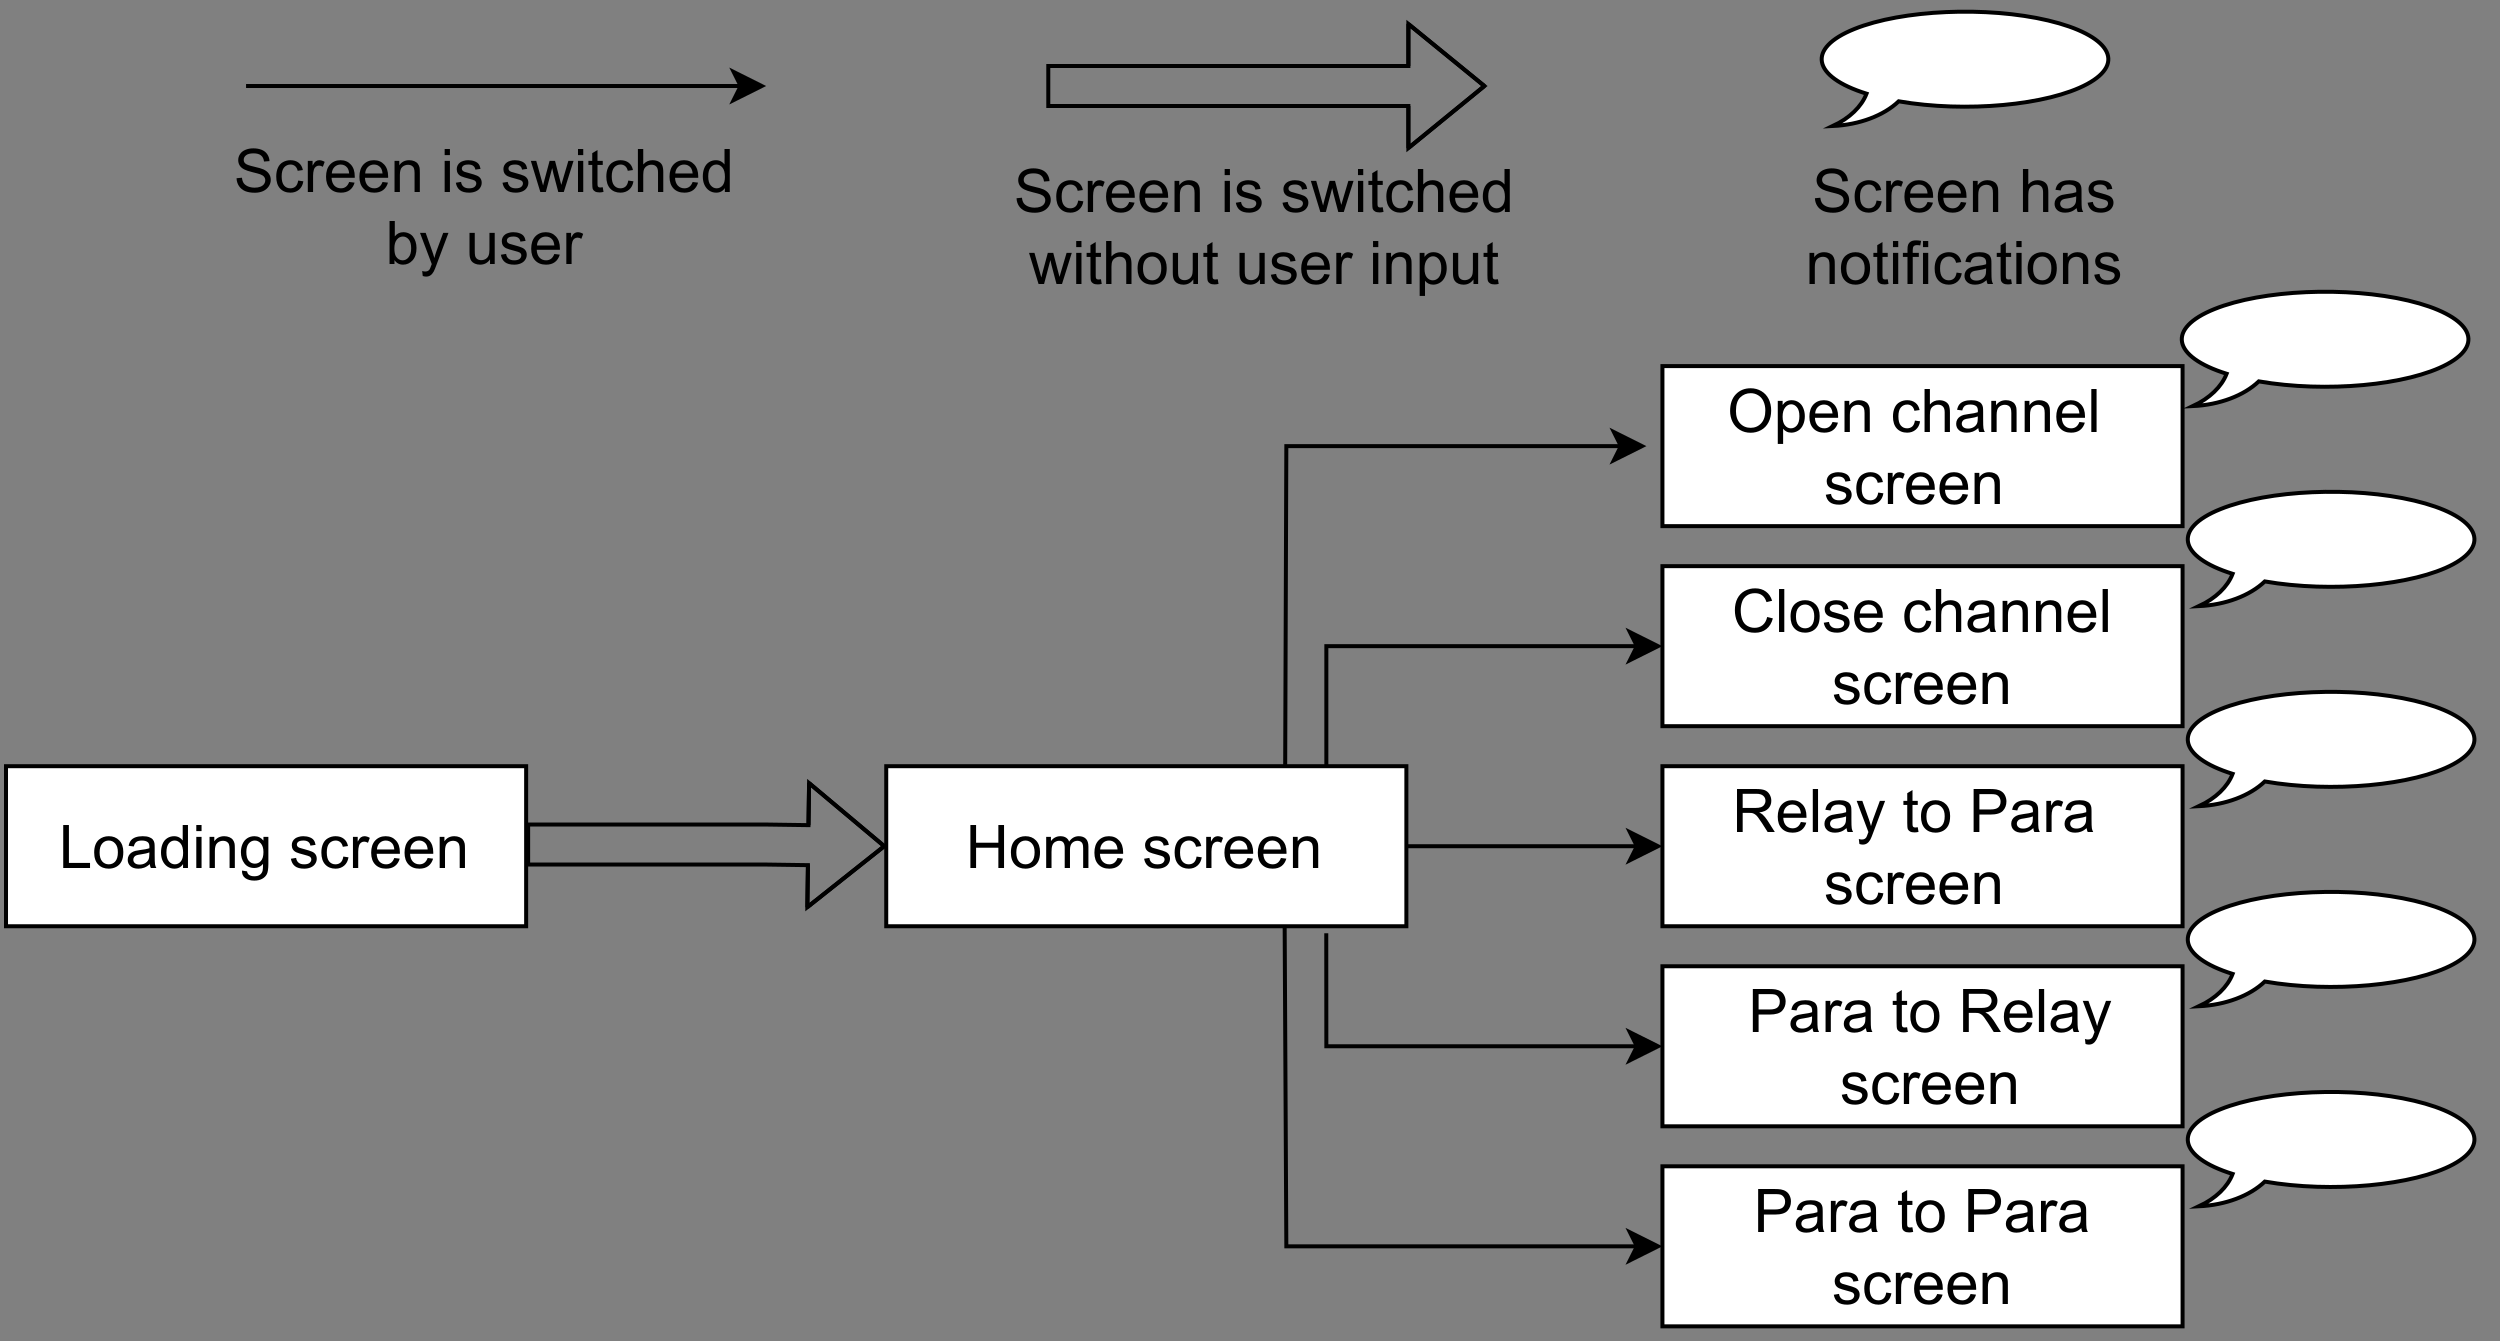 <?xml version="1.0" encoding="UTF-8" standalone="no"?>
<svg 
   width="468pt"
   height="251.04pt"
   viewBox="0 0 468 251.04"
   version="1.1"
   id="svg587"
   xmlns:xlink="http://www.w3.org/1999/xlink"
   xmlns="http://www.w3.org/2000/svg"
   xmlns:svg="http://www.w3.org/2000/svg" content="%3Cmxfile%20host%3D%22app.diagrams.net%22%20modified%3D%222022-08-05T22%3A43%3A18.008Z%22%20agent%3D%225.0%20(Macintosh%3B%20Intel%20Mac%20OS%20X%2010_15_7)%20AppleWebKit%2F537.36%20(KHTML%2C%20like%20Gecko)%20Chrome%2F103.0.0.0%20Safari%2F537.36%22%20etag%3D%22Mi8PwlI-FPSm-sJEyrtN%22%20version%3D%2220.2.0%22%3E%3Cdiagram%20id%3D%22OMIF_R0thv2kM_KhiLyv%22%20name%3D%22Page-1%22%3E5VtNd5s4FP01XsYH8c0ycTvTRec0Z7Jou%2BpRQQHNYOQBOcb59SOBZEDgGLfmw3EWDnoST%2BLeq8eTZC%2BM1Tr%2FM4Wb6C8SoHiha0G%2BMD4sdN0DOvvkhn1psGy3NIQpDkoTqAxP%2BBUJoyasWxygrNGQEhJTvGkafZIkyKcNG0xTsms2eyZxs9cNDEWPWmV48mGMWs2%2B4oBGpdXVncr%2BCeEwkj0D2ytr1lA2Fo6zCAZkVzMZHxfGKiWEllfrfIVijp3EpbzvjyO1h4GlKKF9bnhNNPtHsI9WG%2B0fK9q9fv3yeXVnlF5eYLwVDywGS%2FcSAZQE9xxIVvJjmGXYXxgPEV3HzADYZUq2SYB4JxorlbejIFTxq4YJDg%2FPRIPIGtF0z5rsKngtAVlUQ1baUhRDil%2Ba7qFgOTy4O%2FTwSDDrWNeEIG3hRspR6kx6yMg29ZG4qY6m4gd4JxxRmIaIthyxi9pTV6aCrDOIs04TxwS34ZfPMcoFgw%2Fvi8yLsWk4v8YmwxLua802vEF2fMCG3t1PJY7S40WlYndIxY4ZEw%2FPpBhcpRn7vy2RFXdZEYzvWQNgbfJCDrKeXYX8%2F5OfIpTwAWTczw5TP2Lq0bWfHJVthlLZFRt52Vt5Y0usFOW0KcWMpuRftCIxSZklIQniA8NxrJhgjMOE65lpkvVnPLyglGIWwe9FxRoHAe%2FmYRdhip420Od97tjr6ojguQOUnyv5vCltybBkvDYjgNkxJUxFcXX1N4LHufS7LfqPssauIrKlB%2Bo0nGy2dKZccTmJfAFYl%2BHuQIIkz%2BggryueGUOR550O811I1akRb4F1HvIEbfkTsqC%2FJMzjD4Z7zOkeBEtTmQim18bSHRNKGdK7JkIE%2BUxICMXPTI0UkyS7HdWbwJqZ6gE4LfsmLCcmwSVREyjZbgdKxpiBXS6taih9JjDASciREtJ%2B9yKeDx091lLvPyU%2FYC558byl5Ta99M3KdSVbdrRhsnJgHx1z3%2BVf%2B5ZhcnngzDgyHqFtBlPTbKH2ibm%2BpTA5X27a65PZKdqUApIZ0vSo9VgYzA01uyuvHBU1vb0EmD9qk2tNn3M2fgQ1Z3qttbPz%2BaM2vdYufiChwoZyTL%2FxuqVjO6L8nZXvtKWmucLwIRd3F4V9rfCIUswelb%2Faz8rH2RMUWe%2FJLGWqxN1QE3dX4bhv1m4CxdFAWbu6ly77GTT%2F1tuZ5KX1mbARfpOK44XvhVoPdZU2i9L%2BbCGW%2BJ9MLq5fiKpAhjrUUQdsjSHEHgeAlwmUoBYkhQyPR8jBxdszivZQee0QfhKVe0sHaNWfkvV53tL%2BxW0TU9Wj%2Fru6v%2FThtd51JDnQW9417ZqAwVIzzbNf8lcl60m3%2FwzzTVk72m%2FIWjmcs9Xjh4HCuTNKOO%2Bxr3e5vFeZEZo9SFAfJV3uMyP0SWeE%2Fnagd%2FmMqGoV%2F7PLdZR%2B3FGS7vYW4ZdNcW7rRzBJii8c3tpGbuvQtmvpLpPEcZbu7S3JVUwydOM02csmUZ27oKMSJQdQI%2BpvFuP4qClhH48whTdJlULU5DPKaG%2B8Cm4KniRpt0eU10zQpp9R%2BptE3eyEUmNf5%2F7yuEz12F%2Be6RfqLPXLiXYbzFG%2FUGf02AudLZZAfS2DqdHssaF3PWhOrs0eO0xXg6YzuTZ77E5cD5rDaZMVq99zlavf6kdxxsf%2FAQ%3D%3D%3C%2Fdiagram%3E%3C%2Fmxfile%3E">
  <rect x="0" y="0" width="468" height="251.04" fill="#808080" stroke="none"/>
  <defs
     id="defs87">
    <g
       id="g85">
      <g
         id="glyph-0-0" />
      <g
         id="glyph-0-1">
        <path
           d="M 0.5 -2.578 L 1.516 -2.672 C 1.555 -2.266 1.66 -1.93 1.828 -1.672 C 2.004 -1.422 2.273 -1.211 2.641 -1.047 C 3.016 -0.891 3.43 -0.812 3.891 -0.812 C 4.297 -0.812 4.648 -0.867 4.953 -0.984 C 5.266 -1.109 5.492 -1.273 5.641 -1.484 C 5.797 -1.703 5.875 -1.938 5.875 -2.188 C 5.875 -2.438 5.801 -2.656 5.656 -2.844 C 5.508 -3.031 5.27 -3.188 4.938 -3.312 C 4.719 -3.395 4.238 -3.523 3.5 -3.703 C 2.758 -3.891 2.242 -4.062 1.953 -4.219 C 1.566 -4.414 1.281 -4.66 1.094 -4.953 C 0.906 -5.254 0.812 -5.594 0.812 -5.969 C 0.812 -6.375 0.926 -6.75 1.156 -7.094 C 1.383 -7.445 1.719 -7.711 2.156 -7.891 C 2.602 -8.078 3.098 -8.172 3.641 -8.172 C 4.234 -8.172 4.758 -8.078 5.219 -7.891 C 5.676 -7.703 6.023 -7.422 6.266 -7.047 C 6.516 -6.672 6.648 -6.25 6.672 -5.781 L 5.641 -5.703 C 5.586 -6.211 5.398 -6.594 5.078 -6.844 C 4.766 -7.102 4.301 -7.234 3.688 -7.234 C 3.039 -7.234 2.57 -7.113 2.281 -6.875 C 1.988 -6.645 1.844 -6.363 1.844 -6.031 C 1.844 -5.738 1.945 -5.504 2.156 -5.328 C 2.352 -5.141 2.883 -4.945 3.75 -4.75 C 4.613 -4.551 5.207 -4.379 5.531 -4.234 C 6 -4.016 6.344 -3.738 6.562 -3.406 C 6.789 -3.082 6.906 -2.703 6.906 -2.266 C 6.906 -1.836 6.781 -1.438 6.531 -1.062 C 6.289 -0.688 5.941 -0.391 5.484 -0.172 C 5.023 0.035 4.508 0.141 3.938 0.141 C 3.207 0.141 2.594 0.035 2.094 -0.172 C 1.602 -0.391 1.219 -0.711 0.938 -1.141 C 0.664 -1.566 0.52 -2.047 0.5 -2.578 Z M 0.5 -2.578 "
           id="path3" />
      </g>
      <g
         id="glyph-0-2">
        <path
           d="M 4.547 -2.141 L 5.516 -2 C 5.41 -1.332 5.141 -0.812 4.703 -0.438 C 4.266 -0.062 3.727 0.125 3.094 0.125 C 2.289 0.125 1.645 -0.133 1.156 -0.656 C 0.676 -1.176 0.438 -1.922 0.438 -2.891 C 0.438 -3.516 0.539 -4.062 0.75 -4.531 C 0.957 -5.008 1.273 -5.363 1.703 -5.594 C 2.129 -5.832 2.594 -5.953 3.094 -5.953 C 3.727 -5.953 4.242 -5.789 4.641 -5.469 C 5.047 -5.156 5.305 -4.703 5.422 -4.109 L 4.453 -3.969 C 4.367 -4.352 4.207 -4.645 3.969 -4.844 C 3.738 -5.039 3.457 -5.141 3.125 -5.141 C 2.633 -5.141 2.234 -4.961 1.922 -4.609 C 1.609 -4.254 1.453 -3.691 1.453 -2.922 C 1.453 -2.141 1.602 -1.57 1.906 -1.219 C 2.207 -0.863 2.598 -0.688 3.078 -0.688 C 3.461 -0.688 3.785 -0.801 4.047 -1.031 C 4.305 -1.27 4.473 -1.641 4.547 -2.141 Z M 4.547 -2.141 "
           id="path6" />
      </g>
      <g
         id="glyph-0-3">
        <path
           d="M 0.734 0 L 0.734 -5.828 L 1.625 -5.828 L 1.625 -4.938 C 1.844 -5.352 2.047 -5.625 2.234 -5.75 C 2.43 -5.883 2.645 -5.953 2.875 -5.953 C 3.207 -5.953 3.547 -5.848 3.891 -5.641 L 3.547 -4.719 C 3.305 -4.863 3.066 -4.938 2.828 -4.938 C 2.609 -4.938 2.41 -4.867 2.234 -4.734 C 2.066 -4.609 1.945 -4.43 1.875 -4.203 C 1.77 -3.848 1.719 -3.461 1.719 -3.047 L 1.719 0 Z M 0.734 0 "
           id="path9" />
      </g>
      <g
         id="glyph-0-4">
        <path
           d="M 4.734 -1.875 L 5.75 -1.75 C 5.582 -1.156 5.281 -0.691 4.844 -0.359 C 4.414 -0.035 3.863 0.125 3.188 0.125 C 2.332 0.125 1.656 -0.133 1.156 -0.656 C 0.656 -1.176 0.406 -1.91 0.406 -2.859 C 0.406 -3.836 0.656 -4.598 1.156 -5.141 C 1.664 -5.68 2.32 -5.953 3.125 -5.953 C 3.906 -5.953 4.539 -5.688 5.031 -5.156 C 5.531 -4.625 5.781 -3.879 5.781 -2.922 C 5.781 -2.867 5.781 -2.781 5.781 -2.656 L 1.438 -2.656 C 1.469 -2.02 1.645 -1.531 1.969 -1.188 C 2.301 -0.852 2.707 -0.688 3.188 -0.688 C 3.551 -0.688 3.859 -0.781 4.109 -0.969 C 4.367 -1.156 4.578 -1.457 4.734 -1.875 Z M 1.484 -3.469 L 4.734 -3.469 C 4.691 -3.957 4.566 -4.328 4.359 -4.578 C 4.047 -4.953 3.641 -5.141 3.141 -5.141 C 2.691 -5.141 2.312 -4.988 2 -4.688 C 1.688 -4.383 1.516 -3.977 1.484 -3.469 Z M 1.484 -3.469 "
           id="path12" />
      </g>
      <g
         id="glyph-0-5">
        <path
           d="M 0.734 0 L 0.734 -5.828 L 1.625 -5.828 L 1.625 -5 C 2.051 -5.633 2.672 -5.953 3.484 -5.953 C 3.836 -5.953 4.16 -5.891 4.453 -5.766 C 4.742 -5.641 4.961 -5.473 5.109 -5.266 C 5.254 -5.066 5.359 -4.828 5.422 -4.547 C 5.453 -4.359 5.469 -4.035 5.469 -3.578 L 5.469 0 L 4.484 0 L 4.484 -3.547 C 4.484 -3.941 4.441 -4.238 4.359 -4.438 C 4.285 -4.645 4.148 -4.805 3.953 -4.922 C 3.766 -5.035 3.539 -5.094 3.281 -5.094 C 2.852 -5.094 2.488 -4.957 2.188 -4.688 C 1.883 -4.426 1.734 -3.926 1.734 -3.188 L 1.734 0 Z M 0.734 0 "
           id="path15" />
      </g>
      <g
         id="glyph-0-6" />
      <g
         id="glyph-0-7">
        <path
           d="M 0.75 -6.906 L 0.75 -8.047 L 1.734 -8.047 L 1.734 -6.906 Z M 0.75 0 L 0.75 -5.828 L 1.734 -5.828 L 1.734 0 Z M 0.75 0 "
           id="path19" />
      </g>
      <g
         id="glyph-0-8">
        <path
           d="M 0.344 -1.734 L 1.328 -1.891 C 1.379 -1.504 1.531 -1.207 1.781 -1 C 2.031 -0.789 2.379 -0.688 2.828 -0.688 C 3.285 -0.688 3.625 -0.773 3.844 -0.953 C 4.062 -1.141 4.172 -1.359 4.172 -1.609 C 4.172 -1.828 4.07 -2.004 3.875 -2.141 C 3.738 -2.223 3.406 -2.332 2.875 -2.469 C 2.145 -2.656 1.641 -2.812 1.359 -2.938 C 1.078 -3.07 0.863 -3.254 0.719 -3.484 C 0.582 -3.723 0.516 -3.988 0.516 -4.281 C 0.516 -4.539 0.57 -4.781 0.688 -5 C 0.801 -5.219 0.961 -5.398 1.172 -5.547 C 1.328 -5.66 1.535 -5.754 1.797 -5.828 C 2.066 -5.91 2.352 -5.953 2.656 -5.953 C 3.113 -5.953 3.516 -5.883 3.859 -5.75 C 4.203 -5.625 4.457 -5.445 4.625 -5.219 C 4.789 -5 4.906 -4.703 4.969 -4.328 L 4 -4.188 C 3.957 -4.488 3.828 -4.723 3.609 -4.891 C 3.398 -5.055 3.102 -5.141 2.719 -5.141 C 2.27 -5.141 1.945 -5.066 1.75 -4.922 C 1.562 -4.773 1.469 -4.598 1.469 -4.391 C 1.469 -4.266 1.504 -4.148 1.578 -4.047 C 1.66 -3.941 1.789 -3.852 1.969 -3.781 C 2.062 -3.75 2.352 -3.664 2.844 -3.531 C 3.539 -3.344 4.023 -3.188 4.297 -3.062 C 4.578 -2.945 4.797 -2.773 4.953 -2.547 C 5.109 -2.328 5.188 -2.051 5.188 -1.719 C 5.188 -1.383 5.086 -1.07 4.891 -0.781 C 4.703 -0.488 4.426 -0.266 4.062 -0.109 C 3.695 0.047 3.289 0.125 2.844 0.125 C 2.082 0.125 1.504 -0.031 1.109 -0.344 C 0.711 -0.656 0.457 -1.117 0.344 -1.734 Z M 0.344 -1.734 "
           id="path22" />
      </g>
      <g
         id="glyph-0-9">
        <path
           d="M 1.812 0 L 0.031 -5.828 L 1.047 -5.828 L 1.984 -2.469 L 2.328 -1.219 C 2.336 -1.281 2.438 -1.676 2.625 -2.406 L 3.547 -5.828 L 4.562 -5.828 L 5.438 -2.453 L 5.734 -1.328 L 6.062 -2.453 L 7.062 -5.828 L 8.031 -5.828 L 6.203 0 L 5.172 0 L 4.25 -3.484 L 4.031 -4.484 L 2.844 0 Z M 1.812 0 "
           id="path25" />
      </g>
      <g
         id="glyph-0-10">
        <path
           d="M 2.891 -0.891 L 3.031 -0.016 C 2.758 0.047 2.516 0.078 2.297 0.078 C 1.93 0.078 1.648 0.02 1.453 -0.094 C 1.254 -0.207 1.113 -0.352 1.031 -0.531 C 0.957 -0.719 0.922 -1.109 0.922 -1.703 L 0.922 -5.062 L 0.203 -5.062 L 0.203 -5.828 L 0.922 -5.828 L 0.922 -7.266 L 1.906 -7.859 L 1.906 -5.828 L 2.891 -5.828 L 2.891 -5.062 L 1.906 -5.062 L 1.906 -1.656 C 1.906 -1.375 1.922 -1.191 1.953 -1.109 C 1.984 -1.023 2.039 -0.957 2.125 -0.906 C 2.207 -0.863 2.32 -0.844 2.469 -0.844 C 2.57 -0.844 2.711 -0.859 2.891 -0.891 Z M 2.891 -0.891 "
           id="path28" />
      </g>
      <g
         id="glyph-0-11">
        <path
           d="M 0.734 0 L 0.734 -8.047 L 1.734 -8.047 L 1.734 -5.156 C 2.191 -5.688 2.77 -5.953 3.469 -5.953 C 3.906 -5.953 4.281 -5.867 4.594 -5.703 C 4.914 -5.535 5.145 -5.301 5.281 -5 C 5.414 -4.695 5.484 -4.258 5.484 -3.688 L 5.484 0 L 4.5 0 L 4.5 -3.688 C 4.5 -4.188 4.391 -4.547 4.172 -4.766 C 3.961 -4.992 3.66 -5.109 3.266 -5.109 C 2.973 -5.109 2.695 -5.031 2.438 -4.875 C 2.188 -4.727 2.004 -4.523 1.891 -4.266 C 1.785 -4.004 1.734 -3.645 1.734 -3.188 L 1.734 0 Z M 0.734 0 "
           id="path31" />
      </g>
      <g
         id="glyph-0-12">
        <path
           d="M 4.516 0 L 4.516 -0.734 C 4.148 -0.16 3.609 0.125 2.891 0.125 C 2.422 0.125 1.992 0 1.609 -0.25 C 1.223 -0.508 0.922 -0.867 0.703 -1.328 C 0.492 -1.785 0.391 -2.312 0.391 -2.906 C 0.391 -3.488 0.484 -4.016 0.672 -4.484 C 0.867 -4.961 1.16 -5.328 1.547 -5.578 C 1.93 -5.828 2.363 -5.953 2.844 -5.953 C 3.195 -5.953 3.508 -5.879 3.781 -5.734 C 4.062 -5.586 4.285 -5.395 4.453 -5.156 L 4.453 -8.047 L 5.438 -8.047 L 5.438 0 Z M 1.406 -2.906 C 1.406 -2.156 1.562 -1.598 1.875 -1.234 C 2.188 -0.867 2.555 -0.688 2.984 -0.688 C 3.41 -0.688 3.773 -0.859 4.078 -1.203 C 4.379 -1.555 4.531 -2.098 4.531 -2.828 C 4.531 -3.617 4.375 -4.203 4.062 -4.578 C 3.758 -4.953 3.383 -5.141 2.938 -5.141 C 2.5 -5.141 2.133 -4.957 1.844 -4.594 C 1.551 -4.238 1.406 -3.676 1.406 -2.906 Z M 1.406 -2.906 "
           id="path34" />
      </g>
      <g
         id="glyph-0-13">
        <path
           d="M 1.656 0 L 0.734 0 L 0.734 -8.047 L 1.719 -8.047 L 1.719 -5.172 C 2.133 -5.691 2.664 -5.953 3.312 -5.953 C 3.676 -5.953 4.016 -5.879 4.328 -5.734 C 4.648 -5.598 4.914 -5.395 5.125 -5.125 C 5.332 -4.863 5.492 -4.547 5.609 -4.172 C 5.723 -3.805 5.781 -3.414 5.781 -3 C 5.781 -2 5.535 -1.227 5.047 -0.688 C 4.555 -0.145 3.961 0.125 3.266 0.125 C 2.578 0.125 2.039 -0.16 1.656 -0.734 Z M 1.641 -2.953 C 1.641 -2.254 1.734 -1.75 1.922 -1.438 C 2.234 -0.938 2.656 -0.688 3.188 -0.688 C 3.613 -0.688 3.984 -0.875 4.297 -1.25 C 4.617 -1.625 4.781 -2.18 4.781 -2.922 C 4.781 -3.68 4.629 -4.238 4.328 -4.594 C 4.023 -4.957 3.66 -5.141 3.234 -5.141 C 2.797 -5.141 2.422 -4.953 2.109 -4.578 C 1.797 -4.203 1.641 -3.66 1.641 -2.953 Z M 1.641 -2.953 "
           id="path37" />
      </g>
      <g
         id="glyph-0-14">
        <path
           d="M 0.703 2.25 L 0.594 1.312 C 0.801 1.375 0.988 1.406 1.156 1.406 C 1.375 1.406 1.547 1.367 1.672 1.297 C 1.805 1.223 1.914 1.117 2 0.984 C 2.062 0.891 2.16 0.645 2.297 0.25 C 2.316 0.195 2.348 0.117 2.391 0.016 L 0.188 -5.828 L 1.25 -5.828 L 2.453 -2.453 C 2.609 -2.023 2.75 -1.578 2.875 -1.109 C 2.988 -1.555 3.125 -2 3.281 -2.438 L 4.531 -5.828 L 5.516 -5.828 L 3.297 0.094 C 3.066 0.738 2.883 1.18 2.75 1.422 C 2.57 1.742 2.367 1.977 2.141 2.125 C 1.922 2.281 1.648 2.359 1.328 2.359 C 1.141 2.359 0.93 2.32 0.703 2.25 Z M 0.703 2.25 "
           id="path40" />
      </g>
      <g
         id="glyph-0-15">
        <path
           d="M 4.562 0 L 4.562 -0.859 C 4.102 -0.203 3.484 0.125 2.703 0.125 C 2.359 0.125 2.035 0.062 1.734 -0.062 C 1.441 -0.195 1.223 -0.363 1.078 -0.562 C 0.93 -0.758 0.832 -1.004 0.781 -1.297 C 0.738 -1.484 0.719 -1.789 0.719 -2.219 L 0.719 -5.828 L 1.703 -5.828 L 1.703 -2.594 C 1.703 -2.082 1.723 -1.734 1.766 -1.547 C 1.828 -1.285 1.957 -1.082 2.156 -0.938 C 2.363 -0.789 2.613 -0.719 2.906 -0.719 C 3.207 -0.719 3.484 -0.789 3.734 -0.938 C 3.992 -1.094 4.176 -1.301 4.281 -1.562 C 4.395 -1.82 4.453 -2.203 4.453 -2.703 L 4.453 -5.828 L 5.438 -5.828 L 5.438 0 Z M 4.562 0 "
           id="path43" />
      </g>
      <g
         id="glyph-0-16">
        <path
           d="M 0.375 -2.906 C 0.375 -3.988 0.672 -4.789 1.266 -5.312 C 1.773 -5.738 2.391 -5.953 3.109 -5.953 C 3.91 -5.953 4.562 -5.691 5.062 -5.172 C 5.57 -4.648 5.828 -3.926 5.828 -3 C 5.828 -2.25 5.711 -1.656 5.484 -1.219 C 5.266 -0.789 4.941 -0.457 4.516 -0.219 C 4.086 0.008 3.617 0.125 3.109 0.125 C 2.285 0.125 1.625 -0.133 1.125 -0.656 C 0.625 -1.176 0.375 -1.926 0.375 -2.906 Z M 1.391 -2.906 C 1.391 -2.164 1.551 -1.609 1.875 -1.234 C 2.195 -0.867 2.609 -0.688 3.109 -0.688 C 3.598 -0.688 4.004 -0.867 4.328 -1.234 C 4.648 -1.609 4.812 -2.18 4.812 -2.953 C 4.812 -3.672 4.645 -4.211 4.312 -4.578 C 3.988 -4.953 3.586 -5.141 3.109 -5.141 C 2.609 -5.141 2.195 -4.953 1.875 -4.578 C 1.551 -4.211 1.391 -3.656 1.391 -2.906 Z M 1.391 -2.906 "
           id="path46" />
      </g>
      <g
         id="glyph-0-17">
        <path
           d="M 0.734 2.234 L 0.734 -5.828 L 1.641 -5.828 L 1.641 -5.062 C 1.848 -5.363 2.086 -5.586 2.359 -5.734 C 2.629 -5.879 2.953 -5.953 3.328 -5.953 C 3.828 -5.953 4.266 -5.82 4.641 -5.562 C 5.023 -5.312 5.312 -4.953 5.5 -4.484 C 5.695 -4.023 5.797 -3.516 5.797 -2.953 C 5.797 -2.359 5.688 -1.82 5.469 -1.344 C 5.258 -0.863 4.953 -0.5 4.547 -0.25 C 4.141 0 3.711 0.125 3.266 0.125 C 2.93 0.125 2.633 0.055 2.375 -0.078 C 2.113 -0.211 1.898 -0.391 1.734 -0.609 L 1.734 2.234 Z M 1.641 -2.875 C 1.641 -2.125 1.789 -1.57 2.094 -1.219 C 2.395 -0.863 2.758 -0.688 3.188 -0.688 C 3.625 -0.688 4 -0.867 4.312 -1.234 C 4.625 -1.609 4.781 -2.188 4.781 -2.969 C 4.781 -3.707 4.629 -4.258 4.328 -4.625 C 4.023 -5 3.66 -5.188 3.234 -5.188 C 2.816 -5.188 2.445 -4.988 2.125 -4.594 C 1.801 -4.195 1.641 -3.625 1.641 -2.875 Z M 1.641 -2.875 "
           id="path49" />
      </g>
      <g
         id="glyph-0-18">
        <path
           d="M 4.547 -0.719 C 4.18 -0.406 3.828 -0.188 3.484 -0.062 C 3.148 0.062 2.785 0.125 2.391 0.125 C 1.754 0.125 1.266 -0.031 0.922 -0.344 C 0.578 -0.656 0.406 -1.051 0.406 -1.531 C 0.406 -1.82 0.469 -2.082 0.594 -2.312 C 0.727 -2.551 0.898 -2.738 1.109 -2.875 C 1.316 -3.02 1.555 -3.129 1.828 -3.203 C 2.016 -3.254 2.305 -3.305 2.703 -3.359 C 3.492 -3.453 4.078 -3.566 4.453 -3.703 C 4.461 -3.836 4.469 -3.922 4.469 -3.953 C 4.469 -4.359 4.375 -4.645 4.188 -4.812 C 3.938 -5.031 3.562 -5.141 3.062 -5.141 C 2.594 -5.141 2.25 -5.055 2.031 -4.891 C 1.812 -4.734 1.648 -4.445 1.547 -4.031 L 0.578 -4.156 C 0.66 -4.57 0.801 -4.906 1 -5.156 C 1.207 -5.414 1.5 -5.613 1.875 -5.75 C 2.258 -5.883 2.703 -5.953 3.203 -5.953 C 3.703 -5.953 4.102 -5.895 4.406 -5.781 C 4.719 -5.664 4.945 -5.52 5.094 -5.344 C 5.25 -5.164 5.352 -4.941 5.406 -4.672 C 5.438 -4.504 5.453 -4.195 5.453 -3.75 L 5.453 -2.438 C 5.453 -1.52 5.473 -0.938 5.516 -0.688 C 5.555 -0.445 5.641 -0.219 5.766 0 L 4.734 0 C 4.629 -0.207 4.566 -0.445 4.547 -0.719 Z M 4.453 -2.922 C 4.098 -2.773 3.562 -2.648 2.844 -2.547 C 2.438 -2.492 2.148 -2.43 1.984 -2.359 C 1.816 -2.285 1.688 -2.176 1.594 -2.031 C 1.5 -1.895 1.453 -1.738 1.453 -1.562 C 1.453 -1.301 1.551 -1.082 1.75 -0.906 C 1.957 -0.727 2.254 -0.641 2.641 -0.641 C 3.016 -0.641 3.348 -0.723 3.641 -0.891 C 3.941 -1.055 4.16 -1.285 4.297 -1.578 C 4.398 -1.797 4.453 -2.125 4.453 -2.562 Z M 4.453 -2.922 "
           id="path52" />
      </g>
      <g
         id="glyph-0-19">
        <path
           d="M 0.969 0 L 0.969 -5.062 L 0.109 -5.062 L 0.109 -5.828 L 0.969 -5.828 L 0.969 -6.453 C 0.969 -6.836 1.004 -7.125 1.078 -7.312 C 1.172 -7.57 1.336 -7.781 1.578 -7.938 C 1.816 -8.094 2.156 -8.172 2.594 -8.172 C 2.863 -8.172 3.172 -8.141 3.516 -8.078 L 3.359 -7.219 C 3.16 -7.258 2.969 -7.281 2.781 -7.281 C 2.477 -7.281 2.266 -7.211 2.141 -7.078 C 2.016 -6.953 1.953 -6.711 1.953 -6.359 L 1.953 -5.828 L 3.094 -5.828 L 3.094 -5.062 L 1.953 -5.062 L 1.953 0 Z M 0.969 0 "
           id="path55" />
      </g>
      <g
         id="glyph-0-20">
        <path
           d="M 0.828 0 L 0.828 -8.047 L 1.891 -8.047 L 1.891 -0.953 L 5.844 -0.953 L 5.844 0 Z M 0.828 0 "
           id="path58" />
      </g>
      <g
         id="glyph-0-21">
        <path
           d="M 0.562 0.484 L 1.516 0.625 C 1.555 0.914 1.672 1.129 1.859 1.266 C 2.098 1.453 2.43 1.547 2.859 1.547 C 3.316 1.547 3.672 1.453 3.922 1.266 C 4.172 1.086 4.336 0.832 4.422 0.5 C 4.473 0.301 4.5 -0.117 4.5 -0.766 C 4.062 -0.254 3.52 0 2.875 0 C 2.07 0 1.453 -0.285 1.016 -0.859 C 0.578 -1.441 0.359 -2.141 0.359 -2.953 C 0.359 -3.504 0.457 -4.016 0.656 -4.484 C 0.863 -4.953 1.156 -5.312 1.531 -5.562 C 1.914 -5.82 2.367 -5.953 2.891 -5.953 C 3.578 -5.953 4.141 -5.676 4.578 -5.125 L 4.578 -5.828 L 5.5 -5.828 L 5.5 -0.797 C 5.5 0.117 5.406 0.766 5.219 1.141 C 5.031 1.516 4.734 1.812 4.328 2.031 C 3.93 2.25 3.441 2.359 2.859 2.359 C 2.172 2.359 1.609 2.203 1.172 1.891 C 0.742 1.578 0.539 1.109 0.562 0.484 Z M 1.375 -3.016 C 1.375 -2.254 1.523 -1.695 1.828 -1.344 C 2.129 -0.988 2.508 -0.812 2.969 -0.812 C 3.426 -0.812 3.805 -0.984 4.109 -1.328 C 4.422 -1.68 4.578 -2.234 4.578 -2.984 C 4.578 -3.691 4.414 -4.227 4.094 -4.594 C 3.781 -4.957 3.398 -5.141 2.953 -5.141 C 2.516 -5.141 2.141 -4.957 1.828 -4.594 C 1.523 -4.238 1.375 -3.711 1.375 -3.016 Z M 1.375 -3.016 "
           id="path61" />
      </g>
      <g
         id="glyph-0-22">
        <path
           d="M 0.906 0 L 0.906 -8.047 L 1.969 -8.047 L 1.969 -4.734 L 6.141 -4.734 L 6.141 -8.047 L 7.203 -8.047 L 7.203 0 L 6.141 0 L 6.141 -3.797 L 1.969 -3.797 L 1.969 0 Z M 0.906 0 "
           id="path64" />
      </g>
      <g
         id="glyph-0-23">
        <path
           d="M 0.734 0 L 0.734 -5.828 L 1.625 -5.828 L 1.625 -5.016 C 1.801 -5.297 2.039 -5.52 2.344 -5.688 C 2.656 -5.863 3.004 -5.953 3.391 -5.953 C 3.816 -5.953 4.164 -5.863 4.438 -5.688 C 4.719 -5.508 4.914 -5.258 5.031 -4.938 C 5.5 -5.613 6.098 -5.953 6.828 -5.953 C 7.41 -5.953 7.859 -5.789 8.172 -5.469 C 8.484 -5.156 8.641 -4.664 8.641 -4 L 8.641 0 L 7.656 0 L 7.656 -3.672 C 7.656 -4.066 7.617 -4.348 7.547 -4.516 C 7.484 -4.691 7.367 -4.832 7.203 -4.938 C 7.035 -5.039 6.836 -5.094 6.609 -5.094 C 6.203 -5.094 5.863 -4.957 5.594 -4.688 C 5.32 -4.414 5.188 -3.984 5.188 -3.391 L 5.188 0 L 4.203 0 L 4.203 -3.781 C 4.203 -4.219 4.117 -4.547 3.953 -4.766 C 3.797 -4.984 3.535 -5.094 3.172 -5.094 C 2.891 -5.094 2.629 -5.02 2.391 -4.875 C 2.16 -4.727 1.992 -4.516 1.891 -4.234 C 1.785 -3.953 1.734 -3.547 1.734 -3.016 L 1.734 0 Z M 0.734 0 "
           id="path67" />
      </g>
      <g
         id="glyph-0-24">
        <path
           d="M 0.547 -3.922 C 0.547 -5.254 0.898 -6.297 1.609 -7.047 C 2.328 -7.805 3.254 -8.188 4.391 -8.188 C 5.129 -8.188 5.797 -8.008 6.391 -7.656 C 6.992 -7.301 7.453 -6.805 7.766 -6.172 C 8.078 -5.535 8.234 -4.816 8.234 -4.016 C 8.234 -3.191 8.066 -2.457 7.734 -1.812 C 7.41 -1.176 6.945 -0.691 6.344 -0.359 C 5.738 -0.023 5.086 0.141 4.391 0.141 C 3.629 0.141 2.953 -0.039 2.359 -0.406 C 1.766 -0.77 1.312 -1.27 1 -1.906 C 0.695 -2.539 0.547 -3.211 0.547 -3.922 Z M 1.641 -3.906 C 1.641 -2.938 1.898 -2.172 2.422 -1.609 C 2.941 -1.055 3.598 -0.781 4.391 -0.781 C 5.18 -0.781 5.836 -1.062 6.359 -1.625 C 6.879 -2.188 7.141 -2.984 7.141 -4.016 C 7.141 -4.672 7.023 -5.242 6.797 -5.734 C 6.578 -6.223 6.254 -6.598 5.828 -6.859 C 5.398 -7.129 4.926 -7.266 4.406 -7.266 C 3.645 -7.266 2.992 -7.004 2.453 -6.484 C 1.91 -5.973 1.641 -5.113 1.641 -3.906 Z M 1.641 -3.906 "
           id="path70" />
      </g>
      <g
         id="glyph-0-25">
        <path
           d="M 0.719 0 L 0.719 -8.047 L 1.703 -8.047 L 1.703 0 Z M 0.719 0 "
           id="path73" />
      </g>
      <g
         id="glyph-0-26">
        <path
           d="M 6.609 -2.812 L 7.672 -2.547 C 7.441 -1.672 7.035 -1.004 6.453 -0.547 C 5.879 -0.086 5.176 0.141 4.344 0.141 C 3.469 0.141 2.758 -0.035 2.219 -0.391 C 1.676 -0.742 1.266 -1.254 0.984 -1.922 C 0.703 -2.586 0.562 -3.305 0.562 -4.078 C 0.562 -4.922 0.719 -5.648 1.031 -6.266 C 1.352 -6.891 1.812 -7.363 2.406 -7.688 C 3 -8.008 3.648 -8.172 4.359 -8.172 C 5.16 -8.172 5.832 -7.969 6.375 -7.562 C 6.926 -7.156 7.312 -6.582 7.531 -5.844 L 6.484 -5.594 C 6.297 -6.176 6.023 -6.598 5.672 -6.859 C 5.316 -7.129 4.867 -7.266 4.328 -7.266 C 3.711 -7.266 3.195 -7.113 2.781 -6.812 C 2.363 -6.52 2.07 -6.125 1.906 -5.625 C 1.738 -5.125 1.656 -4.613 1.656 -4.094 C 1.656 -3.406 1.754 -2.805 1.953 -2.297 C 2.148 -1.785 2.457 -1.406 2.875 -1.156 C 3.301 -0.906 3.758 -0.781 4.25 -0.781 C 4.844 -0.781 5.348 -0.953 5.766 -1.297 C 6.18 -1.641 6.461 -2.145 6.609 -2.812 Z M 6.609 -2.812 "
           id="path76" />
      </g>
      <g
         id="glyph-0-27">
        <path
           d="M 0.891 0 L 0.891 -8.047 L 4.453 -8.047 C 5.172 -8.047 5.711 -7.973 6.078 -7.828 C 6.453 -7.68 6.75 -7.426 6.969 -7.062 C 7.195 -6.695 7.312 -6.289 7.312 -5.844 C 7.312 -5.27 7.125 -4.785 6.75 -4.391 C 6.383 -4.004 5.816 -3.758 5.047 -3.656 C 5.328 -3.52 5.539 -3.391 5.688 -3.266 C 6 -2.973 6.297 -2.613 6.578 -2.188 L 7.969 0 L 6.625 0 L 5.562 -1.672 C 5.25 -2.148 4.992 -2.52 4.797 -2.781 C 4.598 -3.039 4.414 -3.219 4.25 -3.312 C 4.094 -3.414 3.938 -3.488 3.781 -3.531 C 3.656 -3.562 3.457 -3.578 3.188 -3.578 L 1.953 -3.578 L 1.953 0 Z M 1.953 -4.5 L 4.234 -4.5 C 4.723 -4.5 5.102 -4.547 5.375 -4.641 C 5.645 -4.742 5.852 -4.906 6 -5.125 C 6.145 -5.344 6.219 -5.582 6.219 -5.844 C 6.219 -6.227 6.078 -6.539 5.797 -6.781 C 5.523 -7.031 5.094 -7.156 4.5 -7.156 L 1.953 -7.156 Z M 1.953 -4.5 "
           id="path79" />
      </g>
      <g
         id="glyph-0-28">
        <path
           d="M 0.859 0 L 0.859 -8.047 L 3.906 -8.047 C 4.438 -8.047 4.844 -8.02 5.125 -7.969 C 5.52 -7.895 5.848 -7.766 6.109 -7.578 C 6.379 -7.398 6.594 -7.145 6.75 -6.812 C 6.914 -6.477 7 -6.113 7 -5.719 C 7 -5.031 6.781 -4.445 6.344 -3.969 C 5.914 -3.5 5.133 -3.266 4 -3.266 L 1.938 -3.266 L 1.938 0 Z M 1.938 -4.219 L 4.016 -4.219 C 4.703 -4.219 5.188 -4.344 5.469 -4.594 C 5.758 -4.852 5.906 -5.219 5.906 -5.688 C 5.906 -6.02 5.816 -6.305 5.641 -6.547 C 5.473 -6.785 5.254 -6.941 4.984 -7.016 C 4.805 -7.066 4.473 -7.094 3.984 -7.094 L 1.938 -7.094 Z M 1.938 -4.219 "
           id="path82" />
      </g>
    </g>
  </defs>
  <path
     fill="none"
     stroke-width="1"
     stroke-linecap="butt"
     stroke-linejoin="miter"
     stroke="rgb(0%, 0%, 0%)"
     stroke-opacity="1"
     stroke-miterlimit="10"
     d="M 60.999 20.998 L 184.63 20.998 "
     transform="matrix(0.749, 0, 0, 0.749, 0.374, 0.374)"
     id="path89" />
  <path
     fill-rule="nonzero"
     fill="rgb(0%, 0%, 0%)"
     fill-opacity="1"
     stroke-width="1"
     stroke-linecap="butt"
     stroke-linejoin="miter"
     stroke="rgb(0%, 0%, 0%)"
     stroke-opacity="1"
     stroke-miterlimit="10"
     d="M 189.878 20.998 L 182.882 24.498 L 184.63 20.998 L 182.882 17.498 Z M 189.878 20.998 "
     transform="matrix(0.749, 0, 0, 0.749, 0.374, 0.374)"
     id="path91" />
  <path
     fill="none"
     stroke-width="1"
     stroke-linecap="butt"
     stroke-linejoin="miter"
     stroke="rgb(0%, 0%, 0%)"
     stroke-opacity="1"
     stroke-miterlimit="1.42"
     d="M 261.503 26.001 L 261.503 16 L 351.501 16 L 351.501 5.499 L 370.5 20.998 L 351.501 36.502 L 351.501 26.001 Z M 261.503 26.001 "
     transform="matrix(0.749, 0, 0, 0.749, 0.374, 0.374)"
     id="path93" />
  <path
     fill="none"
     stroke-width="1"
     stroke-linecap="butt"
     stroke-linejoin="miter"
     stroke="rgb(0%, 0%, 0%)"
     stroke-opacity="1"
     stroke-miterlimit="4"
     d="M 351.501 16 L 351.501 5.499 L 370.5 20.998 L 351.501 36.502 L 351.501 26.001 "
     transform="matrix(0.749, 0, 0, 0.749, 0.374, 0.374)"
     id="path95" />
  <g
     fill="#000000"
     fill-opacity="1"
     id="g133">
    <use
       xlink:href="#glyph-0-1"
       x="43.781"
       y="35.942"
       id="use97" />
    <use
       xlink:href="#glyph-0-2"
       x="51.273"
       y="35.942"
       id="use99" />
    <use
       xlink:href="#glyph-0-3"
       x="56.889"
       y="35.942"
       id="use101" />
    <use
       xlink:href="#glyph-0-4"
       x="60.629"
       y="35.942"
       id="use103" />
    <use
       xlink:href="#glyph-0-4"
       x="66.876"
       y="35.942"
       id="use105" />
    <use
       xlink:href="#glyph-0-5"
       x="73.123"
       y="35.942"
       id="use107" />
    <use
       xlink:href="#glyph-0-6"
       x="79.369"
       y="35.942"
       id="use109" />
    <use
       xlink:href="#glyph-0-7"
       x="82.49"
       y="35.942"
       id="use111" />
    <use
       xlink:href="#glyph-0-8"
       x="84.986"
       y="35.942"
       id="use113" />
    <use
       xlink:href="#glyph-0-6"
       x="90.602"
       y="35.942"
       id="use115" />
    <use
       xlink:href="#glyph-0-8"
       x="93.722"
       y="35.942"
       id="use117" />
    <use
       xlink:href="#glyph-0-9"
       x="99.338"
       y="35.942"
       id="use119" />
    <use
       xlink:href="#glyph-0-7"
       x="107.45"
       y="35.942"
       id="use121" />
    <use
       xlink:href="#glyph-0-10"
       x="109.945"
       y="35.942"
       id="use123" />
    <use
       xlink:href="#glyph-0-2"
       x="113.066"
       y="35.942"
       id="use125" />
    <use
       xlink:href="#glyph-0-11"
       x="118.681"
       y="35.942"
       id="use127" />
    <use
       xlink:href="#glyph-0-4"
       x="124.928"
       y="35.942"
       id="use129" />
    <use
       xlink:href="#glyph-0-12"
       x="131.175"
       y="35.942"
       id="use131" />
  </g>
  <g
     fill="#000000"
     fill-opacity="1"
     id="g149">
    <use
       xlink:href="#glyph-0-13"
       x="72.189"
       y="49.421"
       id="use135" />
    <use
       xlink:href="#glyph-0-14"
       x="78.436"
       y="49.421"
       id="use137" />
    <use
       xlink:href="#glyph-0-6"
       x="84.052"
       y="49.421"
       id="use139" />
    <use
       xlink:href="#glyph-0-15"
       x="87.172"
       y="49.421"
       id="use141" />
    <use
       xlink:href="#glyph-0-8"
       x="93.419"
       y="49.421"
       id="use143" />
    <use
       xlink:href="#glyph-0-4"
       x="99.035"
       y="49.421"
       id="use145" />
    <use
       xlink:href="#glyph-0-3"
       x="105.282"
       y="49.421"
       id="use147" />
  </g>
  <g
     fill="#000000"
     fill-opacity="1"
     id="g187">
    <use
       xlink:href="#glyph-0-1"
       x="189.797"
       y="39.686"
       id="use151" />
    <use
       xlink:href="#glyph-0-2"
       x="197.289"
       y="39.686"
       id="use153" />
    <use
       xlink:href="#glyph-0-3"
       x="202.905"
       y="39.686"
       id="use155" />
    <use
       xlink:href="#glyph-0-4"
       x="206.645"
       y="39.686"
       id="use157" />
    <use
       xlink:href="#glyph-0-4"
       x="212.892"
       y="39.686"
       id="use159" />
    <use
       xlink:href="#glyph-0-5"
       x="219.139"
       y="39.686"
       id="use161" />
    <use
       xlink:href="#glyph-0-6"
       x="225.386"
       y="39.686"
       id="use163" />
    <use
       xlink:href="#glyph-0-7"
       x="228.506"
       y="39.686"
       id="use165" />
    <use
       xlink:href="#glyph-0-8"
       x="231.001"
       y="39.686"
       id="use167" />
    <use
       xlink:href="#glyph-0-6"
       x="236.617"
       y="39.686"
       id="use169" />
    <use
       xlink:href="#glyph-0-8"
       x="239.738"
       y="39.686"
       id="use171" />
    <use
       xlink:href="#glyph-0-9"
       x="245.354"
       y="39.686"
       id="use173" />
    <use
       xlink:href="#glyph-0-7"
       x="253.465"
       y="39.686"
       id="use175" />
    <use
       xlink:href="#glyph-0-10"
       x="255.961"
       y="39.686"
       id="use177" />
    <use
       xlink:href="#glyph-0-2"
       x="259.081"
       y="39.686"
       id="use179" />
    <use
       xlink:href="#glyph-0-11"
       x="264.697"
       y="39.686"
       id="use181" />
    <use
       xlink:href="#glyph-0-4"
       x="270.944"
       y="39.686"
       id="use183" />
    <use
       xlink:href="#glyph-0-12"
       x="277.191"
       y="39.686"
       id="use185" />
  </g>
  <g
     fill="#000000"
     fill-opacity="1"
     id="g225">
    <use
       xlink:href="#glyph-0-9"
       x="192.605"
       y="53.165"
       id="use189" />
    <use
       xlink:href="#glyph-0-7"
       x="200.717"
       y="53.165"
       id="use191" />
    <use
       xlink:href="#glyph-0-10"
       x="203.212"
       y="53.165"
       id="use193" />
    <use
       xlink:href="#glyph-0-11"
       x="206.333"
       y="53.165"
       id="use195" />
    <use
       xlink:href="#glyph-0-16"
       x="212.579"
       y="53.165"
       id="use197" />
    <use
       xlink:href="#glyph-0-15"
       x="218.826"
       y="53.165"
       id="use199" />
    <use
       xlink:href="#glyph-0-10"
       x="225.073"
       y="53.165"
       id="use201" />
    <use
       xlink:href="#glyph-0-6"
       x="228.194"
       y="53.165"
       id="use203" />
    <use
       xlink:href="#glyph-0-15"
       x="231.314"
       y="53.165"
       id="use205" />
    <use
       xlink:href="#glyph-0-8"
       x="237.561"
       y="53.165"
       id="use207" />
    <use
       xlink:href="#glyph-0-4"
       x="243.177"
       y="53.165"
       id="use209" />
    <use
       xlink:href="#glyph-0-3"
       x="249.424"
       y="53.165"
       id="use211" />
    <use
       xlink:href="#glyph-0-6"
       x="253.164"
       y="53.165"
       id="use213" />
    <use
       xlink:href="#glyph-0-7"
       x="256.284"
       y="53.165"
       id="use215" />
    <use
       xlink:href="#glyph-0-5"
       x="258.78"
       y="53.165"
       id="use217" />
    <use
       xlink:href="#glyph-0-17"
       x="265.027"
       y="53.165"
       id="use219" />
    <use
       xlink:href="#glyph-0-15"
       x="271.273"
       y="53.165"
       id="use221" />
    <use
       xlink:href="#glyph-0-10"
       x="277.52"
       y="53.165"
       id="use223" />
  </g>
  <path
     fill-rule="nonzero"
     fill="rgb(100%, 100%, 100%)"
     fill-opacity="1"
     stroke-width="1"
     stroke-linecap="butt"
     stroke-linejoin="miter"
     stroke="rgb(0%, 0%, 0%)"
     stroke-opacity="1"
     stroke-miterlimit="15"
     d="M 466.012 22.918 C 452.329 18.64 450.998 11.571 462.96 6.751 C 474.912 1.931 496.081 1.002 511.408 4.618 C 526.739 8.248 531.001 15.181 521.158 20.502 C 511.319 25.818 490.739 27.712 474.051 24.822 C 470.3 28.4 464.238 30.67 457.598 30.998 C 461.781 29.032 464.75 26.168 466.012 22.918 Z M 466.012 22.918 "
     transform="matrix(0.749, 0, 0, 0.749, 0.374, 0.374)"
     id="path227" />
  <g
     fill="#000000"
     fill-opacity="1"
     id="g249">
    <use
       xlink:href="#glyph-0-1"
       x="339.253"
       y="39.686"
       id="use229" />
    <use
       xlink:href="#glyph-0-2"
       x="346.745"
       y="39.686"
       id="use231" />
    <use
       xlink:href="#glyph-0-3"
       x="352.361"
       y="39.686"
       id="use233" />
    <use
       xlink:href="#glyph-0-4"
       x="356.101"
       y="39.686"
       id="use235" />
    <use
       xlink:href="#glyph-0-4"
       x="362.348"
       y="39.686"
       id="use237" />
    <use
       xlink:href="#glyph-0-5"
       x="368.595"
       y="39.686"
       id="use239" />
    <use
       xlink:href="#glyph-0-6"
       x="374.841"
       y="39.686"
       id="use241" />
    <use
       xlink:href="#glyph-0-11"
       x="377.962"
       y="39.686"
       id="use243" />
    <use
       xlink:href="#glyph-0-18"
       x="384.209"
       y="39.686"
       id="use245" />
    <use
       xlink:href="#glyph-0-8"
       x="390.455"
       y="39.686"
       id="use247" />
  </g>
  <g
     fill="#000000"
     fill-opacity="1"
     id="g277">
    <use
       xlink:href="#glyph-0-5"
       x="338.001"
       y="53.165"
       id="use251" />
    <use
       xlink:href="#glyph-0-16"
       x="344.248"
       y="53.165"
       id="use253" />
    <use
       xlink:href="#glyph-0-10"
       x="350.495"
       y="53.165"
       id="use255" />
    <use
       xlink:href="#glyph-0-7"
       x="353.615"
       y="53.165"
       id="use257" />
    <use
       xlink:href="#glyph-0-19"
       x="356.111"
       y="53.165"
       id="use259" />
    <use
       xlink:href="#glyph-0-7"
       x="359.231"
       y="53.165"
       id="use261" />
    <use
       xlink:href="#glyph-0-2"
       x="361.727"
       y="53.165"
       id="use263" />
    <use
       xlink:href="#glyph-0-18"
       x="367.343"
       y="53.165"
       id="use265" />
    <use
       xlink:href="#glyph-0-10"
       x="373.589"
       y="53.165"
       id="use267" />
    <use
       xlink:href="#glyph-0-7"
       x="376.71"
       y="53.165"
       id="use269" />
    <use
       xlink:href="#glyph-0-16"
       x="379.205"
       y="53.165"
       id="use271" />
    <use
       xlink:href="#glyph-0-5"
       x="385.452"
       y="53.165"
       id="use273" />
    <use
       xlink:href="#glyph-0-8"
       x="391.699"
       y="53.165"
       id="use275" />
  </g>
  <path
     fill-rule="nonzero"
     fill="rgb(100%, 100%, 100%)"
     fill-opacity="1"
     stroke-width="1"
     stroke-linecap="butt"
     stroke-linejoin="miter"
     stroke="rgb(0%, 0%, 0%)"
     stroke-opacity="1"
     stroke-miterlimit="4"
     d="M 1.002 190.999 L 131.002 190.999 L 131.002 231.001 L 1.002 231.001 Z M 1.002 190.999 "
     transform="matrix(0.749, 0, 0, 0.749, 0.374, 0.374)"
     id="path279" />
  <g
     fill="#000000"
     fill-opacity="1"
     id="g309">
    <use
       xlink:href="#glyph-0-20"
       x="11.01"
       y="162.49"
       id="use281" />
    <use
       xlink:href="#glyph-0-16"
       x="17.256"
       y="162.49"
       id="use283" />
    <use
       xlink:href="#glyph-0-18"
       x="23.503"
       y="162.49"
       id="use285" />
    <use
       xlink:href="#glyph-0-12"
       x="29.75"
       y="162.49"
       id="use287" />
    <use
       xlink:href="#glyph-0-7"
       x="35.997"
       y="162.49"
       id="use289" />
    <use
       xlink:href="#glyph-0-5"
       x="38.492"
       y="162.49"
       id="use291" />
    <use
       xlink:href="#glyph-0-21"
       x="44.739"
       y="162.49"
       id="use293" />
    <use
       xlink:href="#glyph-0-6"
       x="50.985"
       y="162.49"
       id="use295" />
    <use
       xlink:href="#glyph-0-8"
       x="54.106"
       y="162.49"
       id="use297" />
    <use
       xlink:href="#glyph-0-2"
       x="59.722"
       y="162.49"
       id="use299" />
    <use
       xlink:href="#glyph-0-3"
       x="65.338"
       y="162.49"
       id="use301" />
    <use
       xlink:href="#glyph-0-4"
       x="69.078"
       y="162.49"
       id="use303" />
    <use
       xlink:href="#glyph-0-4"
       x="75.325"
       y="162.49"
       id="use305" />
    <use
       xlink:href="#glyph-0-5"
       x="81.572"
       y="162.49"
       id="use307" />
  </g>
  <path
     fill="none"
     stroke-width="1"
     stroke-linecap="butt"
     stroke-linejoin="miter"
     stroke="rgb(0%, 0%, 0%)"
     stroke-opacity="1"
     stroke-miterlimit="1.42"
     d="M 131.498 215.58 L 131.498 205.58 L 191.03 205.58 L 201.568 205.731 L 201.719 195.23 L 220.499 210.989 L 201.281 226.233 L 201.432 215.731 L 190.968 215.58 Z M 131.498 215.58 "
     transform="matrix(0.749, 0, 0, 0.749, 0.374, 0.374)"
     id="path311" />
  <path
     fill="none"
     stroke-width="1"
     stroke-linecap="butt"
     stroke-linejoin="miter"
     stroke="rgb(0%, 0%, 0%)"
     stroke-opacity="1"
     stroke-miterlimit="4"
     d="M 201.568 205.731 L 201.719 195.23 L 220.499 210.989 L 201.281 226.233 L 201.432 215.731 "
     transform="matrix(0.749, 0, 0, 0.749, 0.374, 0.374)"
     id="path313" />
  <path
     fill-rule="nonzero"
     fill="rgb(100%, 100%, 100%)"
     fill-opacity="1"
     stroke-width="1"
     stroke-linecap="butt"
     stroke-linejoin="miter"
     stroke="rgb(0%, 0%, 0%)"
     stroke-opacity="1"
     stroke-miterlimit="4"
     d="M 221 190.999 L 351 190.999 L 351 231.001 L 221 231.001 Z M 221 190.999 "
     transform="matrix(0.749, 0, 0, 0.749, 0.374, 0.374)"
     id="path315" />
  <g
     fill="#000000"
     fill-opacity="1"
     id="g339">
    <use
       xlink:href="#glyph-0-22"
       x="180.753"
       y="162.49"
       id="use317" />
    <use
       xlink:href="#glyph-0-16"
       x="188.865"
       y="162.49"
       id="use319" />
    <use
       xlink:href="#glyph-0-23"
       x="195.111"
       y="162.49"
       id="use321" />
    <use
       xlink:href="#glyph-0-4"
       x="204.468"
       y="162.49"
       id="use323" />
    <use
       xlink:href="#glyph-0-6"
       x="210.714"
       y="162.49"
       id="use325" />
    <use
       xlink:href="#glyph-0-8"
       x="213.835"
       y="162.49"
       id="use327" />
    <use
       xlink:href="#glyph-0-2"
       x="219.451"
       y="162.49"
       id="use329" />
    <use
       xlink:href="#glyph-0-3"
       x="225.067"
       y="162.49"
       id="use331" />
    <use
       xlink:href="#glyph-0-4"
       x="228.807"
       y="162.49"
       id="use333" />
    <use
       xlink:href="#glyph-0-4"
       x="235.054"
       y="162.49"
       id="use335" />
    <use
       xlink:href="#glyph-0-5"
       x="241.301"
       y="162.49"
       id="use337" />
  </g>
  <path
     fill-rule="nonzero"
     fill="rgb(100%, 100%, 100%)"
     fill-opacity="1"
     stroke-width="1"
     stroke-linecap="butt"
     stroke-linejoin="miter"
     stroke="rgb(0%, 0%, 0%)"
     stroke-opacity="1"
     stroke-miterlimit="4"
     d="M 414.998 91.001 L 544.998 91.001 L 544.998 131.002 L 414.998 131.002 Z M 414.998 91.001 "
     transform="matrix(0.749, 0, 0, 0.749, 0.374, 0.374)"
     id="path341" />
  <path
     fill-rule="nonzero"
     fill="rgb(100%, 100%, 100%)"
     fill-opacity="1"
     stroke-width="1"
     stroke-linecap="butt"
     stroke-linejoin="miter"
     stroke="rgb(0%, 0%, 0%)"
     stroke-opacity="1"
     stroke-miterlimit="4"
     d="M 414.998 141.002 L 544.998 141.002 L 544.998 180.999 L 414.998 180.999 Z M 414.998 141.002 "
     transform="matrix(0.749, 0, 0, 0.749, 0.374, 0.374)"
     id="path343" />
  <path
     fill-rule="nonzero"
     fill="rgb(100%, 100%, 100%)"
     fill-opacity="1"
     stroke-width="1"
     stroke-linecap="butt"
     stroke-linejoin="miter"
     stroke="rgb(0%, 0%, 0%)"
     stroke-opacity="1"
     stroke-miterlimit="4"
     d="M 414.998 190.999 L 544.998 190.999 L 544.998 231.001 L 414.998 231.001 Z M 414.998 190.999 "
     transform="matrix(0.749, 0, 0, 0.749, 0.374, 0.374)"
     id="path345" />
  <path
     fill-rule="nonzero"
     fill="rgb(100%, 100%, 100%)"
     fill-opacity="1"
     stroke-width="1"
     stroke-linecap="butt"
     stroke-linejoin="miter"
     stroke="rgb(0%, 0%, 0%)"
     stroke-opacity="1"
     stroke-miterlimit="4"
     d="M 414.998 241.001 L 544.998 241.001 L 544.998 281.003 L 414.998 281.003 Z M 414.998 241.001 "
     transform="matrix(0.749, 0, 0, 0.749, 0.374, 0.374)"
     id="path347" />
  <path
     fill-rule="nonzero"
     fill="rgb(100%, 100%, 100%)"
     fill-opacity="1"
     stroke-width="1"
     stroke-linecap="butt"
     stroke-linejoin="miter"
     stroke="rgb(0%, 0%, 0%)"
     stroke-opacity="1"
     stroke-miterlimit="4"
     d="M 414.998 290.998 L 544.998 290.998 L 544.998 330.999 L 414.998 330.999 Z M 414.998 290.998 "
     transform="matrix(0.749, 0, 0, 0.749, 0.374, 0.374)"
     id="path349" />
  <path
     fill="none"
     stroke-width="1"
     stroke-linecap="butt"
     stroke-linejoin="miter"
     stroke="rgb(0%, 0%, 0%)"
     stroke-opacity="1"
     stroke-miterlimit="10"
     d="M 320.712 190.681 L 320.999 111.001 L 404.627 111.001 "
     transform="matrix(0.749, 0, 0, 0.749, 0.374, 0.374)"
     id="path351" />
  <path
     fill-rule="nonzero"
     fill="rgb(0%, 0%, 0%)"
     fill-opacity="1"
     stroke-width="1"
     stroke-linecap="butt"
     stroke-linejoin="miter"
     stroke="rgb(0%, 0%, 0%)"
     stroke-opacity="1"
     stroke-miterlimit="10"
     d="M 409.881 111.001 L 402.88 114.502 L 404.627 111.001 L 402.88 107.501 Z M 409.881 111.001 "
     transform="matrix(0.749, 0, 0, 0.749, 0.374, 0.374)"
     id="path353" />
  <path
     fill="none"
     stroke-width="1"
     stroke-linecap="butt"
     stroke-linejoin="miter"
     stroke="rgb(0%, 0%, 0%)"
     stroke-opacity="1"
     stroke-miterlimit="10"
     d="M 330.999 190.999 L 330.999 160.998 L 408.629 160.998 "
     transform="matrix(0.749, 0, 0, 0.749, 0.374, 0.374)"
     id="path355" />
  <path
     fill-rule="nonzero"
     fill="rgb(0%, 0%, 0%)"
     fill-opacity="1"
     stroke-width="1"
     stroke-linecap="butt"
     stroke-linejoin="miter"
     stroke="rgb(0%, 0%, 0%)"
     stroke-opacity="1"
     stroke-miterlimit="10"
     d="M 413.882 160.998 L 406.881 164.498 L 408.629 160.998 L 406.881 157.498 Z M 413.882 160.998 "
     transform="matrix(0.749, 0, 0, 0.749, 0.374, 0.374)"
     id="path357" />
  <path
     fill="none"
     stroke-width="1"
     stroke-linecap="butt"
     stroke-linejoin="miter"
     stroke="rgb(0%, 0%, 0%)"
     stroke-opacity="1"
     stroke-miterlimit="10"
     d="M 351 211 L 408.629 211 "
     transform="matrix(0.749, 0, 0, 0.749, 0.374, 0.374)"
     id="path359" />
  <path
     fill-rule="nonzero"
     fill="rgb(0%, 0%, 0%)"
     fill-opacity="1"
     stroke-width="1"
     stroke-linecap="butt"
     stroke-linejoin="miter"
     stroke="rgb(0%, 0%, 0%)"
     stroke-opacity="1"
     stroke-miterlimit="10"
     d="M 413.882 211 L 406.881 214.5 L 408.629 211 L 406.881 207.499 Z M 413.882 211 "
     transform="matrix(0.749, 0, 0, 0.749, 0.374, 0.374)"
     id="path361" />
  <path
     fill="none"
     stroke-width="1"
     stroke-linecap="butt"
     stroke-linejoin="miter"
     stroke="rgb(0%, 0%, 0%)"
     stroke-opacity="1"
     stroke-miterlimit="10"
     d="M 330.978 232.759 L 330.999 261.002 L 408.629 261.002 "
     transform="matrix(0.749, 0, 0, 0.749, 0.374, 0.374)"
     id="path363" />
  <path
     fill-rule="nonzero"
     fill="rgb(0%, 0%, 0%)"
     fill-opacity="1"
     stroke-width="1"
     stroke-linecap="butt"
     stroke-linejoin="miter"
     stroke="rgb(0%, 0%, 0%)"
     stroke-opacity="1"
     stroke-miterlimit="10"
     d="M 413.882 261.002 L 406.881 264.502 L 408.629 261.002 L 406.881 257.501 Z M 413.882 261.002 "
     transform="matrix(0.749, 0, 0, 0.749, 0.374, 0.374)"
     id="path365" />
  <path
     fill="none"
     stroke-width="1"
     stroke-linecap="butt"
     stroke-linejoin="miter"
     stroke="rgb(0%, 0%, 0%)"
     stroke-opacity="1"
     stroke-miterlimit="10"
     d="M 320.581 231.241 L 320.999 310.998 L 408.629 310.998 "
     transform="matrix(0.749, 0, 0, 0.749, 0.374, 0.374)"
     id="path367" />
  <path
     fill-rule="nonzero"
     fill="rgb(0%, 0%, 0%)"
     fill-opacity="1"
     stroke-width="1"
     stroke-linecap="butt"
     stroke-linejoin="miter"
     stroke="rgb(0%, 0%, 0%)"
     stroke-opacity="1"
     stroke-miterlimit="10"
     d="M 413.882 310.998 L 406.881 314.499 L 408.629 310.998 L 406.881 307.498 Z M 413.882 310.998 "
     transform="matrix(0.749, 0, 0, 0.749, 0.374, 0.374)"
     id="path369" />
  <g
     fill="#000000"
     fill-opacity="1"
     id="g395">
    <use
       xlink:href="#glyph-0-24"
       x="323.329"
       y="80.87"
       id="use371" />
    <use
       xlink:href="#glyph-0-17"
       x="332.066"
       y="80.87"
       id="use373" />
    <use
       xlink:href="#glyph-0-4"
       x="338.313"
       y="80.87"
       id="use375" />
    <use
       xlink:href="#glyph-0-5"
       x="344.559"
       y="80.87"
       id="use377" />
    <use
       xlink:href="#glyph-0-6"
       x="350.806"
       y="80.87"
       id="use379" />
    <use
       xlink:href="#glyph-0-2"
       x="353.927"
       y="80.87"
       id="use381" />
    <use
       xlink:href="#glyph-0-11"
       x="359.543"
       y="80.87"
       id="use383" />
    <use
       xlink:href="#glyph-0-18"
       x="365.79"
       y="80.87"
       id="use385" />
    <use
       xlink:href="#glyph-0-5"
       x="372.036"
       y="80.87"
       id="use387" />
    <use
       xlink:href="#glyph-0-5"
       x="378.283"
       y="80.87"
       id="use389" />
    <use
       xlink:href="#glyph-0-4"
       x="384.53"
       y="80.87"
       id="use391" />
    <use
       xlink:href="#glyph-0-25"
       x="390.776"
       y="80.87"
       id="use393" />
  </g>
  <g
     fill="#000000"
     fill-opacity="1"
     id="g409">
    <use
       xlink:href="#glyph-0-8"
       x="341.441"
       y="94.349"
       id="use397" />
    <use
       xlink:href="#glyph-0-2"
       x="347.057"
       y="94.349"
       id="use399" />
    <use
       xlink:href="#glyph-0-3"
       x="352.673"
       y="94.349"
       id="use401" />
    <use
       xlink:href="#glyph-0-4"
       x="356.413"
       y="94.349"
       id="use403" />
    <use
       xlink:href="#glyph-0-4"
       x="362.66"
       y="94.349"
       id="use405" />
    <use
       xlink:href="#glyph-0-5"
       x="368.907"
       y="94.349"
       id="use407" />
  </g>
  <g
     fill="#000000"
     fill-opacity="1"
     id="g437">
    <use
       xlink:href="#glyph-0-26"
       x="324.207"
       y="118.31"
       id="use411" />
    <use
       xlink:href="#glyph-0-25"
       x="332.318"
       y="118.31"
       id="use413" />
    <use
       xlink:href="#glyph-0-16"
       x="334.814"
       y="118.31"
       id="use415" />
    <use
       xlink:href="#glyph-0-8"
       x="341.06"
       y="118.31"
       id="use417" />
    <use
       xlink:href="#glyph-0-4"
       x="346.676"
       y="118.31"
       id="use419" />
    <use
       xlink:href="#glyph-0-6"
       x="352.923"
       y="118.31"
       id="use421" />
    <use
       xlink:href="#glyph-0-2"
       x="356.044"
       y="118.31"
       id="use423" />
    <use
       xlink:href="#glyph-0-11"
       x="361.66"
       y="118.31"
       id="use425" />
    <use
       xlink:href="#glyph-0-18"
       x="367.906"
       y="118.31"
       id="use427" />
    <use
       xlink:href="#glyph-0-5"
       x="374.153"
       y="118.31"
       id="use429" />
    <use
       xlink:href="#glyph-0-5"
       x="380.4"
       y="118.31"
       id="use431" />
    <use
       xlink:href="#glyph-0-4"
       x="386.647"
       y="118.31"
       id="use433" />
    <use
       xlink:href="#glyph-0-25"
       x="392.893"
       y="118.31"
       id="use435" />
  </g>
  <g
     fill="#000000"
     fill-opacity="1"
     id="g451">
    <use
       xlink:href="#glyph-0-8"
       x="342.939"
       y="131.789"
       id="use439" />
    <use
       xlink:href="#glyph-0-2"
       x="348.555"
       y="131.789"
       id="use441" />
    <use
       xlink:href="#glyph-0-3"
       x="354.171"
       y="131.789"
       id="use443" />
    <use
       xlink:href="#glyph-0-4"
       x="357.911"
       y="131.789"
       id="use445" />
    <use
       xlink:href="#glyph-0-4"
       x="364.158"
       y="131.789"
       id="use447" />
    <use
       xlink:href="#glyph-0-5"
       x="370.404"
       y="131.789"
       id="use449" />
  </g>
  <g
     fill="#000000"
     fill-opacity="1"
     id="g479">
    <use
       xlink:href="#glyph-0-27"
       x="324.277"
       y="155.75"
       id="use453" />
    <use
       xlink:href="#glyph-0-4"
       x="332.389"
       y="155.75"
       id="use455" />
    <use
       xlink:href="#glyph-0-25"
       x="338.635"
       y="155.75"
       id="use457" />
    <use
       xlink:href="#glyph-0-18"
       x="341.131"
       y="155.75"
       id="use459" />
    <use
       xlink:href="#glyph-0-14"
       x="347.377"
       y="155.75"
       id="use461" />
    <use
       xlink:href="#glyph-0-6"
       x="352.993"
       y="155.75"
       id="use463" />
    <use
       xlink:href="#glyph-0-10"
       x="356.114"
       y="155.75"
       id="use465" />
    <use
       xlink:href="#glyph-0-16"
       x="359.235"
       y="155.75"
       id="use467" />
    <use
       xlink:href="#glyph-0-6"
       x="365.481"
       y="155.75"
       id="use469" />
    <use
       xlink:href="#glyph-0-28"
       x="368.602"
       y="155.75"
       id="use471" />
    <use
       xlink:href="#glyph-0-18"
       x="376.094"
       y="155.75"
       id="use473" />
    <use
       xlink:href="#glyph-0-3"
       x="382.34"
       y="155.75"
       id="use475" />
    <use
       xlink:href="#glyph-0-18"
       x="386.081"
       y="155.75"
       id="use477" />
  </g>
  <g
     fill="#000000"
     fill-opacity="1"
     id="g493">
    <use
       xlink:href="#glyph-0-8"
       x="341.441"
       y="169.229"
       id="use481" />
    <use
       xlink:href="#glyph-0-2"
       x="347.057"
       y="169.229"
       id="use483" />
    <use
       xlink:href="#glyph-0-3"
       x="352.673"
       y="169.229"
       id="use485" />
    <use
       xlink:href="#glyph-0-4"
       x="356.413"
       y="169.229"
       id="use487" />
    <use
       xlink:href="#glyph-0-4"
       x="362.66"
       y="169.229"
       id="use489" />
    <use
       xlink:href="#glyph-0-5"
       x="368.907"
       y="169.229"
       id="use491" />
  </g>
  <g
     fill="#000000"
     fill-opacity="1"
     id="g521">
    <use
       xlink:href="#glyph-0-28"
       x="327.272"
       y="193.19"
       id="use495" />
    <use
       xlink:href="#glyph-0-18"
       x="334.764"
       y="193.19"
       id="use497" />
    <use
       xlink:href="#glyph-0-3"
       x="341.011"
       y="193.19"
       id="use499" />
    <use
       xlink:href="#glyph-0-18"
       x="344.751"
       y="193.19"
       id="use501" />
    <use
       xlink:href="#glyph-0-6"
       x="350.998"
       y="193.19"
       id="use503" />
    <use
       xlink:href="#glyph-0-10"
       x="354.118"
       y="193.19"
       id="use505" />
    <use
       xlink:href="#glyph-0-16"
       x="357.239"
       y="193.19"
       id="use507" />
    <use
       xlink:href="#glyph-0-6"
       x="363.486"
       y="193.19"
       id="use509" />
    <use
       xlink:href="#glyph-0-27"
       x="366.606"
       y="193.19"
       id="use511" />
    <use
       xlink:href="#glyph-0-4"
       x="374.718"
       y="193.19"
       id="use513" />
    <use
       xlink:href="#glyph-0-25"
       x="380.964"
       y="193.19"
       id="use515" />
    <use
       xlink:href="#glyph-0-18"
       x="383.46"
       y="193.19"
       id="use517" />
    <use
       xlink:href="#glyph-0-14"
       x="389.706"
       y="193.19"
       id="use519" />
  </g>
  <g
     fill="#000000"
     fill-opacity="1"
     id="g535">
    <use
       xlink:href="#glyph-0-8"
       x="344.436"
       y="206.669"
       id="use523" />
    <use
       xlink:href="#glyph-0-2"
       x="350.052"
       y="206.669"
       id="use525" />
    <use
       xlink:href="#glyph-0-3"
       x="355.668"
       y="206.669"
       id="use527" />
    <use
       xlink:href="#glyph-0-4"
       x="359.409"
       y="206.669"
       id="use529" />
    <use
       xlink:href="#glyph-0-4"
       x="365.655"
       y="206.669"
       id="use531" />
    <use
       xlink:href="#glyph-0-5"
       x="371.902"
       y="206.669"
       id="use533" />
  </g>
  <g
     fill="#000000"
     fill-opacity="1"
     id="g561">
    <use
       xlink:href="#glyph-0-28"
       x="328.267"
       y="230.63"
       id="use537" />
    <use
       xlink:href="#glyph-0-18"
       x="335.759"
       y="230.63"
       id="use539" />
    <use
       xlink:href="#glyph-0-3"
       x="342.005"
       y="230.63"
       id="use541" />
    <use
       xlink:href="#glyph-0-18"
       x="345.746"
       y="230.63"
       id="use543" />
    <use
       xlink:href="#glyph-0-6"
       x="351.992"
       y="230.63"
       id="use545" />
    <use
       xlink:href="#glyph-0-10"
       x="355.113"
       y="230.63"
       id="use547" />
    <use
       xlink:href="#glyph-0-16"
       x="358.233"
       y="230.63"
       id="use549" />
    <use
       xlink:href="#glyph-0-6"
       x="364.48"
       y="230.63"
       id="use551" />
    <use
       xlink:href="#glyph-0-28"
       x="367.601"
       y="230.63"
       id="use553" />
    <use
       xlink:href="#glyph-0-18"
       x="375.092"
       y="230.63"
       id="use555" />
    <use
       xlink:href="#glyph-0-3"
       x="381.339"
       y="230.63"
       id="use557" />
    <use
       xlink:href="#glyph-0-18"
       x="385.08"
       y="230.63"
       id="use559" />
  </g>
  <g
     fill="#000000"
     fill-opacity="1"
     id="g575">
    <use
       xlink:href="#glyph-0-8"
       x="342.939"
       y="244.109"
       id="use563" />
    <use
       xlink:href="#glyph-0-2"
       x="348.555"
       y="244.109"
       id="use565" />
    <use
       xlink:href="#glyph-0-3"
       x="354.171"
       y="244.109"
       id="use567" />
    <use
       xlink:href="#glyph-0-4"
       x="357.911"
       y="244.109"
       id="use569" />
    <use
       xlink:href="#glyph-0-4"
       x="364.158"
       y="244.109"
       id="use571" />
    <use
       xlink:href="#glyph-0-5"
       x="370.404"
       y="244.109"
       id="use573" />
  </g>
  <path
     fill-rule="nonzero"
     fill="rgb(100%, 100%, 100%)"
     fill-opacity="1"
     stroke-width="1"
     stroke-linecap="butt"
     stroke-linejoin="miter"
     stroke="rgb(0%, 0%, 0%)"
     stroke-opacity="1"
     stroke-miterlimit="15"
     d="M 556.01 92.92 C 542.332 88.637 541.002 81.569 552.958 76.749 C 564.91 71.928 586.079 71 601.411 74.62 C 616.738 78.251 621 85.179 611.161 90.5 C 601.322 95.821 580.743 97.709 564.049 94.819 C 560.298 98.398 554.242 100.672 547.601 101.001 C 551.78 99.029 554.748 96.17 556.01 92.92 Z M 556.01 92.92 "
     transform="matrix(0.749, 0, 0, 0.749, 0.374, 0.374)"
     id="path577" />
  <path
     fill-rule="nonzero"
     fill="rgb(100%, 100%, 100%)"
     fill-opacity="1"
     stroke-width="1"
     stroke-linecap="butt"
     stroke-linejoin="miter"
     stroke="rgb(0%, 0%, 0%)"
     stroke-opacity="1"
     stroke-miterlimit="15"
     d="M 557.507 142.922 C 543.829 138.639 542.499 131.571 554.461 126.75 C 566.412 121.93 587.582 121.002 602.908 124.622 C 618.24 128.248 622.502 135.181 612.658 140.502 C 602.82 145.817 582.24 147.711 565.552 144.821 C 561.801 148.4 555.739 150.669 549.098 150.998 C 553.282 149.031 556.25 146.172 557.507 142.922 Z M 557.507 142.922 "
     transform="matrix(0.749, 0, 0, 0.749, 0.374, 0.374)"
     id="path579" />
  <path
     fill-rule="nonzero"
     fill="rgb(100%, 100%, 100%)"
     fill-opacity="1"
     stroke-width="1"
     stroke-linecap="butt"
     stroke-linejoin="miter"
     stroke="rgb(0%, 0%, 0%)"
     stroke-opacity="1"
     stroke-miterlimit="15"
     d="M 557.507 192.919 C 543.829 188.641 542.499 181.573 554.461 176.752 C 566.412 171.932 587.582 170.998 602.908 174.619 C 618.24 178.25 622.502 185.183 612.658 190.498 C 602.82 195.819 582.24 197.708 565.552 194.818 C 561.801 198.402 555.739 200.671 549.098 200.999 C 553.282 199.028 556.25 196.169 557.507 192.919 Z M 557.507 192.919 "
     transform="matrix(0.749, 0, 0, 0.749, 0.374, 0.374)"
     id="path581" />
  <path
     fill-rule="nonzero"
     fill="rgb(100%, 100%, 100%)"
     fill-opacity="1"
     stroke-width="1"
     stroke-linecap="butt"
     stroke-linejoin="miter"
     stroke="rgb(0%, 0%, 0%)"
     stroke-opacity="1"
     stroke-miterlimit="15"
     d="M 557.507 242.921 C 543.829 238.638 542.499 231.569 554.461 226.749 C 566.412 221.929 587.582 221 602.908 224.621 C 618.24 228.251 622.502 235.179 612.658 240.5 C 602.82 245.821 582.24 247.71 565.552 244.82 C 561.801 248.398 555.739 250.668 549.098 251.001 C 553.282 249.029 556.25 246.171 557.507 242.921 Z M 557.507 242.921 "
     transform="matrix(0.749, 0, 0, 0.749, 0.374, 0.374)"
     id="path583" />
  <path
     fill-rule="nonzero"
     fill="rgb(100%, 100%, 100%)"
     fill-opacity="1"
     stroke-width="1"
     stroke-linecap="butt"
     stroke-linejoin="miter"
     stroke="rgb(0%, 0%, 0%)"
     stroke-opacity="1"
     stroke-miterlimit="15"
     d="M 557.507 292.917 C 543.829 288.64 542.499 281.571 554.461 276.751 C 566.412 271.931 587.582 271.002 602.908 274.623 C 618.24 278.248 622.502 285.181 612.658 290.502 C 602.82 295.818 582.24 297.712 565.552 294.821 C 561.801 298.4 555.739 300.669 549.098 300.998 C 553.282 299.031 556.25 296.173 557.507 292.917 Z M 557.507 292.917 "
     transform="matrix(0.749, 0, 0, 0.749, 0.374, 0.374)"
     id="path585" />
</svg>
